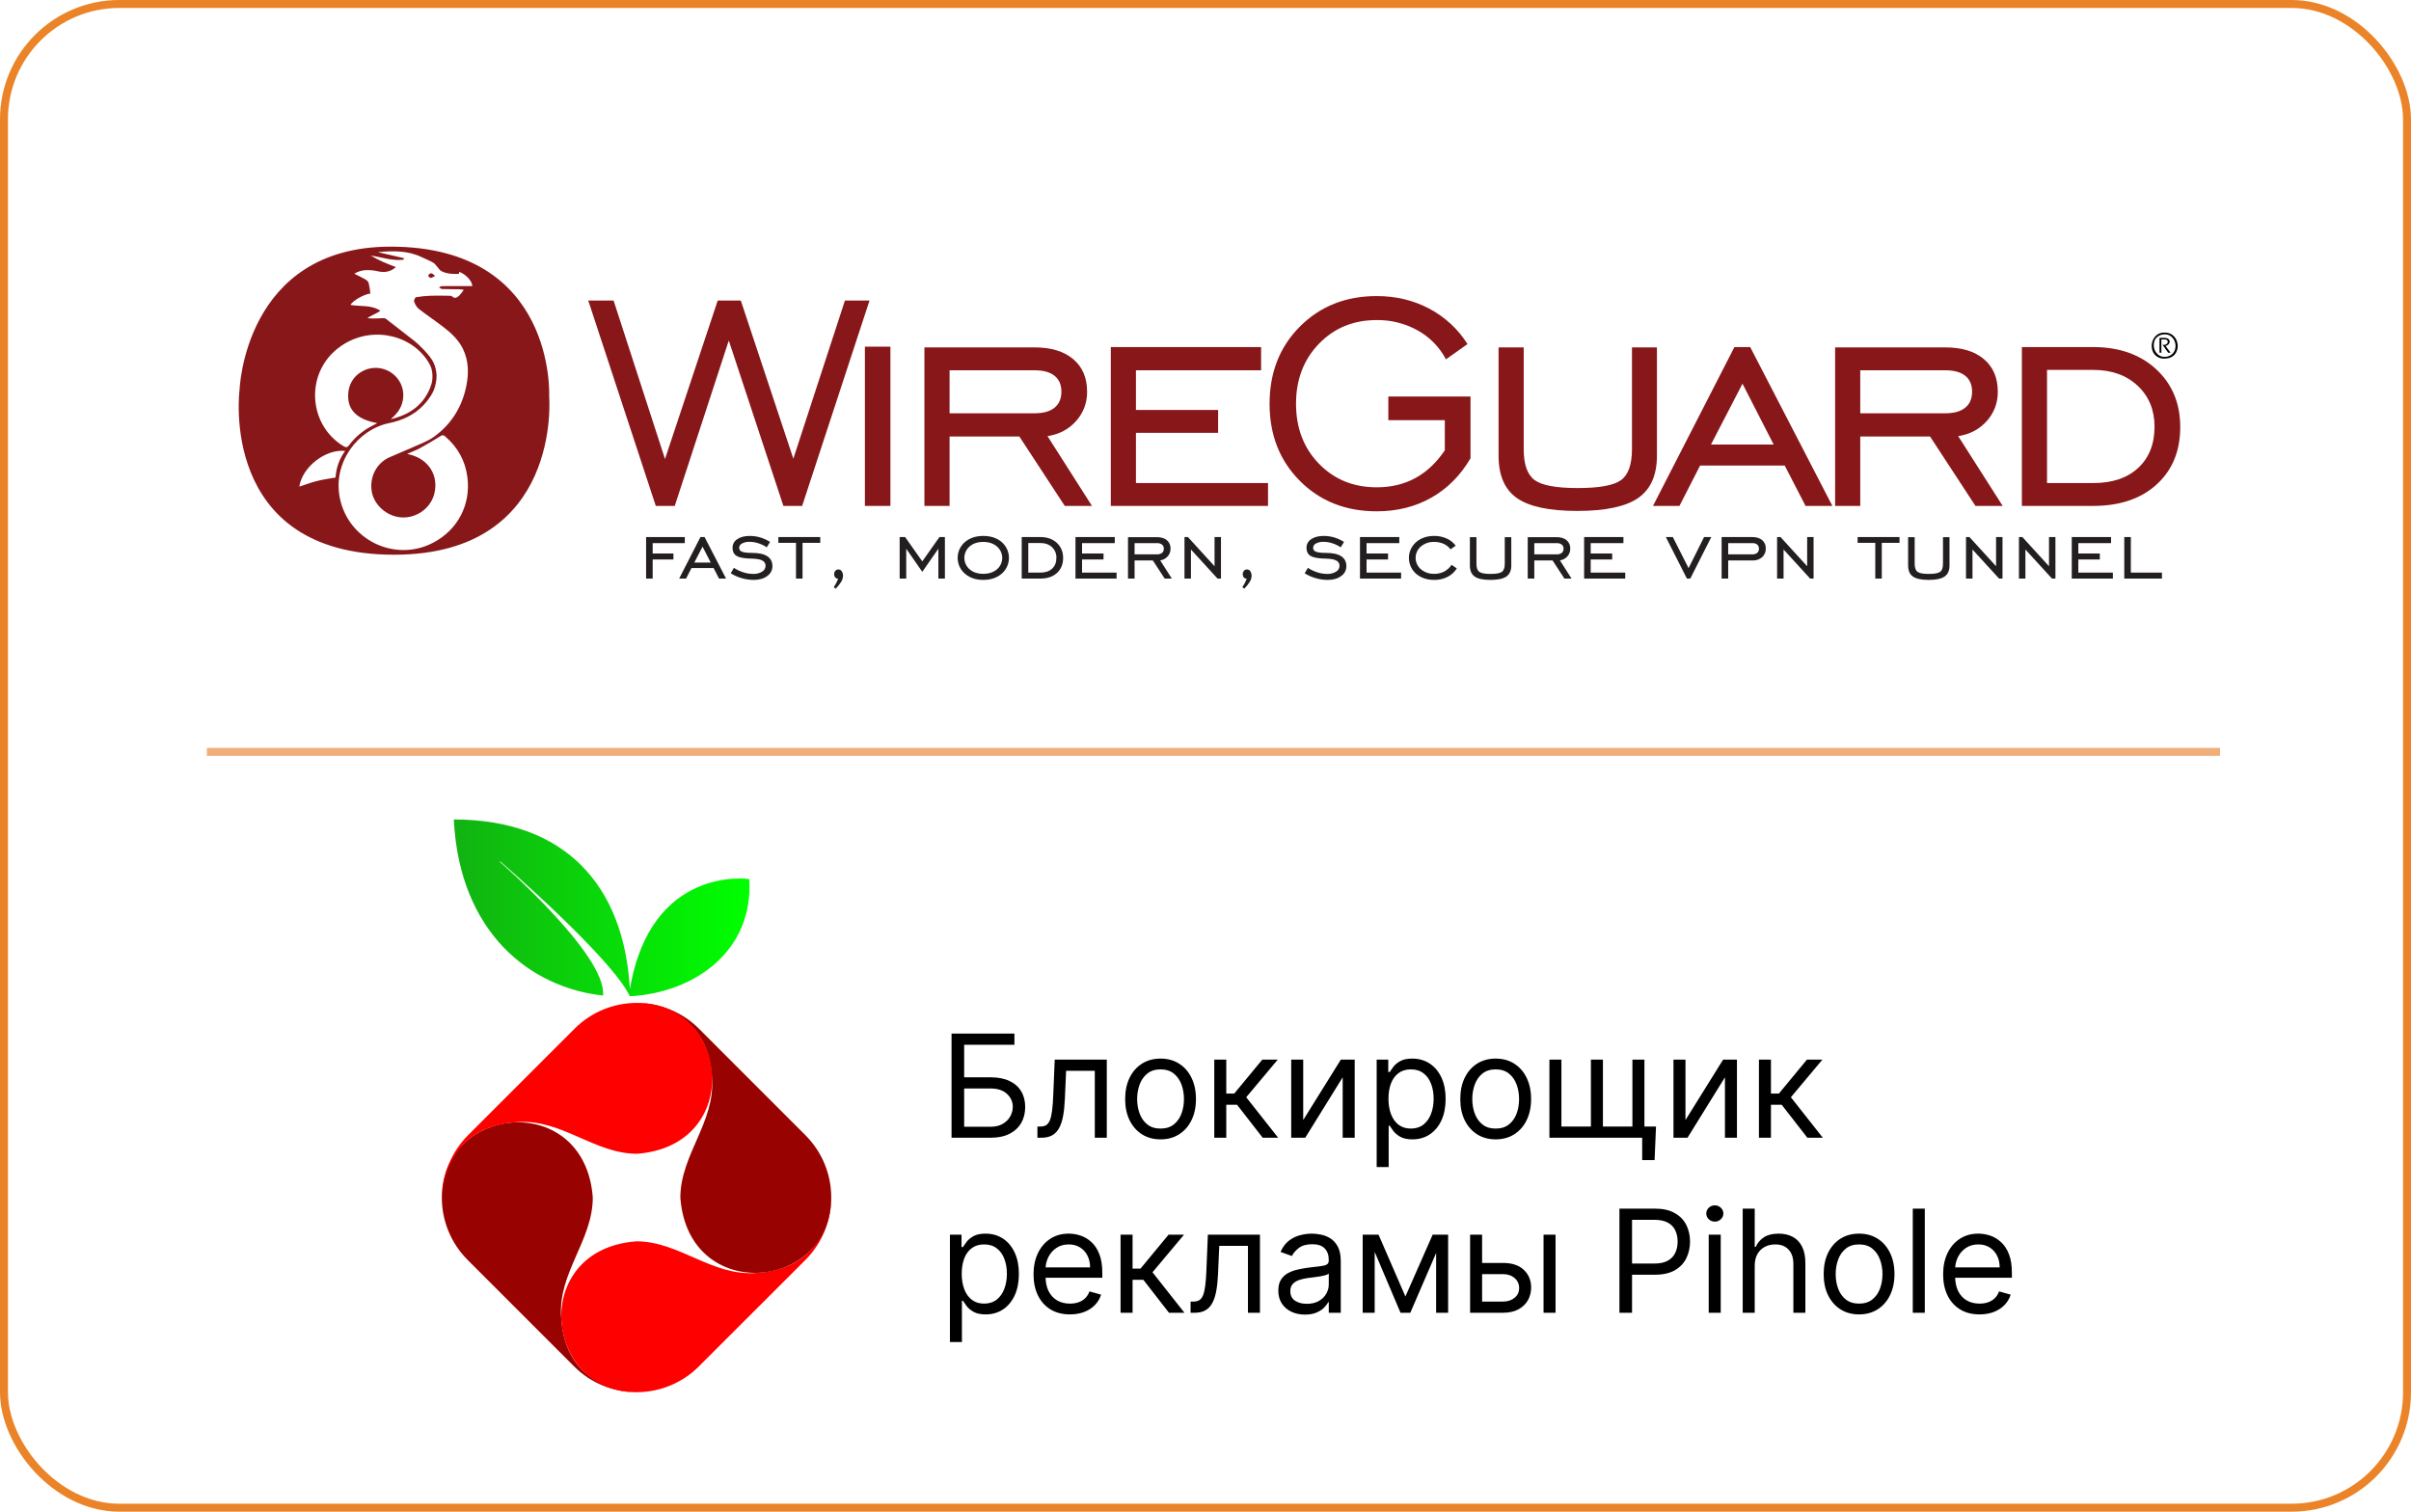 <svg width="303" height="190" viewBox="0 0 303 190" fill="none" xmlns="http://www.w3.org/2000/svg">
<rect x="0.5" y="0.5" width="302" height="189" rx="14.5" stroke="#EB8428"/>
<line x1="26" y1="94.5" x2="279" y2="94.5" stroke="#F0AF78"/>
<path d="M119.585 143V129.909H127.486V131.315H121.17V135.406H124.494C125.432 135.406 126.222 135.56 126.866 135.866C127.513 136.173 128.004 136.606 128.336 137.164C128.673 137.722 128.841 138.381 128.841 139.139C128.841 139.898 128.673 140.567 128.336 141.146C128.004 141.726 127.513 142.18 126.866 142.508C126.222 142.836 125.432 143 124.494 143H119.585ZM121.17 141.619H124.494C125.091 141.619 125.596 141.5 126.009 141.261C126.427 141.018 126.742 140.707 126.955 140.328C127.173 139.945 127.281 139.54 127.281 139.114C127.281 138.487 127.04 137.948 126.559 137.496C126.077 137.04 125.389 136.812 124.494 136.812H121.17V141.619ZM130.377 143V141.594H130.735C131.029 141.594 131.274 141.536 131.47 141.421C131.666 141.302 131.823 141.095 131.943 140.801C132.066 140.503 132.16 140.089 132.224 139.561C132.292 139.028 132.341 138.351 132.371 137.528L132.55 133.182H139.095V143H137.587V134.588H133.982L133.828 138.091C133.794 138.896 133.722 139.606 133.611 140.219C133.504 140.829 133.34 141.34 133.119 141.754C132.901 142.167 132.612 142.478 132.249 142.687C131.887 142.896 131.433 143 130.888 143H130.377ZM145.852 143.205C144.965 143.205 144.188 142.994 143.519 142.572C142.854 142.15 142.334 141.56 141.959 140.801C141.588 140.043 141.403 139.156 141.403 138.142C141.403 137.119 141.588 136.227 141.959 135.464C142.334 134.701 142.854 134.109 143.519 133.687C144.188 133.265 144.965 133.054 145.852 133.054C146.738 133.054 147.514 133.265 148.178 133.687C148.847 134.109 149.367 134.701 149.738 135.464C150.113 136.227 150.301 137.119 150.301 138.142C150.301 139.156 150.113 140.043 149.738 140.801C149.367 141.56 148.847 142.15 148.178 142.572C147.514 142.994 146.738 143.205 145.852 143.205ZM145.852 141.849C146.525 141.849 147.079 141.677 147.514 141.332C147.948 140.987 148.27 140.533 148.479 139.97C148.688 139.408 148.792 138.798 148.792 138.142C148.792 137.486 148.688 136.874 148.479 136.308C148.27 135.741 147.948 135.283 147.514 134.933C147.079 134.584 146.525 134.409 145.852 134.409C145.178 134.409 144.624 134.584 144.19 134.933C143.755 135.283 143.433 135.741 143.225 136.308C143.016 136.874 142.911 137.486 142.911 138.142C142.911 138.798 143.016 139.408 143.225 139.97C143.433 140.533 143.755 140.987 144.19 141.332C144.624 141.677 145.178 141.849 145.852 141.849ZM152.603 143V133.182H154.112V137.452H155.109L158.637 133.182H160.581L156.618 137.912L160.632 143H158.689L155.467 138.858H154.112V143H152.603ZM163.78 140.776L168.51 133.182H170.249V143H168.74V135.406L164.036 143H162.271V133.182H163.78V140.776ZM173.012 146.682V133.182H174.469V134.741H174.648C174.759 134.571 174.912 134.354 175.108 134.089C175.308 133.821 175.594 133.582 175.965 133.374C176.34 133.161 176.847 133.054 177.486 133.054C178.313 133.054 179.041 133.261 179.672 133.674C180.303 134.087 180.795 134.673 181.149 135.432C181.502 136.19 181.679 137.085 181.679 138.116C181.679 139.156 181.502 140.058 181.149 140.82C180.795 141.579 180.305 142.167 179.678 142.585C179.052 142.998 178.33 143.205 177.512 143.205C176.881 143.205 176.376 143.1 175.997 142.891C175.617 142.678 175.325 142.437 175.121 142.169C174.916 141.896 174.759 141.67 174.648 141.491H174.52V146.682H173.012ZM174.494 138.091C174.494 138.832 174.603 139.487 174.82 140.053C175.038 140.616 175.355 141.057 175.773 141.376C176.191 141.692 176.702 141.849 177.307 141.849C177.938 141.849 178.464 141.683 178.886 141.351C179.312 141.014 179.632 140.562 179.845 139.996C180.062 139.425 180.171 138.79 180.171 138.091C180.171 137.401 180.064 136.778 179.851 136.224C179.642 135.666 179.325 135.225 178.899 134.901C178.477 134.573 177.946 134.409 177.307 134.409C176.693 134.409 176.178 134.565 175.76 134.876C175.343 135.183 175.027 135.613 174.814 136.167C174.601 136.717 174.494 137.358 174.494 138.091ZM187.969 143.205C187.083 143.205 186.305 142.994 185.636 142.572C184.971 142.15 184.451 141.56 184.076 140.801C183.705 140.043 183.52 139.156 183.52 138.142C183.52 137.119 183.705 136.227 184.076 135.464C184.451 134.701 184.971 134.109 185.636 133.687C186.305 133.265 187.083 133.054 187.969 133.054C188.855 133.054 189.631 133.265 190.296 133.687C190.965 134.109 191.485 134.701 191.855 135.464C192.23 136.227 192.418 137.119 192.418 138.142C192.418 139.156 192.23 140.043 191.855 140.801C191.485 141.56 190.965 142.15 190.296 142.572C189.631 142.994 188.855 143.205 187.969 143.205ZM187.969 141.849C188.642 141.849 189.196 141.677 189.631 141.332C190.066 140.987 190.387 140.533 190.596 139.97C190.805 139.408 190.909 138.798 190.909 138.142C190.909 137.486 190.805 136.874 190.596 136.308C190.387 135.741 190.066 135.283 189.631 134.933C189.196 134.584 188.642 134.409 187.969 134.409C187.296 134.409 186.742 134.584 186.307 134.933C185.872 135.283 185.551 135.741 185.342 136.308C185.133 136.874 185.029 137.486 185.029 138.142C185.029 138.798 185.133 139.408 185.342 139.97C185.551 140.533 185.872 140.987 186.307 141.332C186.742 141.677 187.296 141.849 187.969 141.849ZM208.118 141.594L207.939 145.812H206.38V143H205.101V141.594H208.118ZM194.721 133.182H196.229V141.594H199.936V133.182H201.445V141.594H205.152V133.182H206.661V143H194.721V133.182ZM211.821 140.776L216.551 133.182H218.29V143H216.781V135.406L212.077 143H210.312V133.182H211.821V140.776ZM221.053 143V133.182H222.561V137.452H223.558L227.087 133.182H229.03L225.067 137.912L229.081 143H227.138L223.916 138.858H222.561V143H221.053ZM119.381 168.682V155.182H120.838V156.741H121.017C121.128 156.571 121.281 156.354 121.477 156.089C121.678 155.821 121.963 155.582 122.334 155.374C122.709 155.161 123.216 155.054 123.855 155.054C124.682 155.054 125.411 155.261 126.041 155.674C126.672 156.087 127.164 156.673 127.518 157.432C127.871 158.19 128.048 159.085 128.048 160.116C128.048 161.156 127.871 162.058 127.518 162.82C127.164 163.579 126.674 164.167 126.048 164.585C125.421 164.998 124.699 165.205 123.881 165.205C123.25 165.205 122.745 165.1 122.366 164.891C121.987 164.678 121.695 164.437 121.49 164.169C121.286 163.896 121.128 163.67 121.017 163.491H120.889V168.682H119.381ZM120.864 160.091C120.864 160.832 120.972 161.487 121.19 162.053C121.407 162.616 121.724 163.057 122.142 163.376C122.56 163.692 123.071 163.849 123.676 163.849C124.307 163.849 124.833 163.683 125.255 163.351C125.681 163.014 126.001 162.562 126.214 161.996C126.431 161.425 126.54 160.79 126.54 160.091C126.54 159.401 126.433 158.778 126.22 158.224C126.011 157.666 125.694 157.225 125.268 156.901C124.846 156.573 124.315 156.409 123.676 156.409C123.063 156.409 122.547 156.565 122.129 156.876C121.712 157.183 121.396 157.613 121.183 158.167C120.97 158.717 120.864 159.358 120.864 160.091ZM134.466 165.205C133.52 165.205 132.704 164.996 132.018 164.578C131.336 164.156 130.81 163.568 130.439 162.814C130.072 162.055 129.889 161.173 129.889 160.168C129.889 159.162 130.072 158.276 130.439 157.509C130.81 156.737 131.325 156.136 131.986 155.706C132.651 155.271 133.426 155.054 134.312 155.054C134.824 155.054 135.329 155.139 135.827 155.31C136.326 155.48 136.78 155.757 137.189 156.141C137.598 156.52 137.924 157.023 138.167 157.649C138.41 158.276 138.531 159.047 138.531 159.963V160.602H130.963V159.298H136.997C136.997 158.744 136.886 158.25 136.665 157.815C136.447 157.381 136.136 157.038 135.732 156.786C135.331 156.535 134.858 156.409 134.312 156.409C133.712 156.409 133.192 156.558 132.753 156.857C132.318 157.151 131.984 157.534 131.749 158.007C131.515 158.48 131.398 158.987 131.398 159.528V160.398C131.398 161.139 131.526 161.768 131.781 162.283C132.041 162.795 132.401 163.185 132.862 163.453C133.322 163.717 133.857 163.849 134.466 163.849C134.862 163.849 135.22 163.794 135.54 163.683C135.864 163.568 136.143 163.398 136.377 163.172C136.612 162.942 136.793 162.656 136.92 162.315L138.378 162.724C138.224 163.219 137.967 163.653 137.604 164.028C137.242 164.399 136.795 164.689 136.262 164.898C135.729 165.102 135.131 165.205 134.466 165.205ZM140.826 165V155.182H142.335V159.452H143.332L146.86 155.182H148.803L144.84 159.912L148.854 165H146.911L143.69 160.858H142.335V165H140.826ZM149.625 165V163.594H149.983C150.277 163.594 150.522 163.536 150.718 163.421C150.914 163.302 151.071 163.095 151.191 162.801C151.314 162.503 151.408 162.089 151.472 161.561C151.54 161.028 151.589 160.351 151.619 159.528L151.798 155.182H158.343V165H156.835V156.588H153.23L153.076 160.091C153.042 160.896 152.97 161.606 152.859 162.219C152.752 162.829 152.588 163.34 152.367 163.754C152.15 164.167 151.86 164.478 151.498 164.687C151.135 164.896 150.681 165 150.136 165H149.625ZM164 165.23C163.378 165.23 162.814 165.113 162.306 164.879C161.799 164.64 161.397 164.297 161.098 163.849C160.8 163.398 160.651 162.852 160.651 162.213C160.651 161.651 160.762 161.195 160.983 160.845C161.205 160.491 161.501 160.214 161.872 160.014C162.243 159.814 162.652 159.665 163.099 159.567C163.551 159.464 164.005 159.384 164.461 159.324C165.057 159.247 165.541 159.19 165.912 159.151C166.287 159.109 166.559 159.038 166.73 158.94C166.904 158.842 166.992 158.672 166.992 158.429V158.378C166.992 157.747 166.819 157.257 166.474 156.908C166.133 156.558 165.615 156.384 164.921 156.384C164.201 156.384 163.636 156.541 163.227 156.857C162.818 157.172 162.53 157.509 162.364 157.866L160.932 157.355C161.188 156.759 161.529 156.294 161.955 155.962C162.385 155.625 162.854 155.391 163.361 155.259C163.873 155.122 164.375 155.054 164.87 155.054C165.185 155.054 165.547 155.092 165.956 155.169C166.37 155.241 166.768 155.393 167.152 155.623C167.539 155.853 167.861 156.2 168.117 156.665C168.373 157.129 168.5 157.751 168.5 158.531V165H166.992V163.67H166.915C166.813 163.884 166.642 164.112 166.404 164.354C166.165 164.597 165.848 164.804 165.451 164.974C165.055 165.145 164.571 165.23 164 165.23ZM164.23 163.875C164.827 163.875 165.33 163.758 165.739 163.523C166.152 163.289 166.463 162.987 166.672 162.616C166.885 162.245 166.992 161.855 166.992 161.446V160.065C166.928 160.142 166.787 160.212 166.57 160.276C166.357 160.336 166.11 160.389 165.828 160.436C165.551 160.479 165.281 160.517 165.017 160.551C164.757 160.581 164.546 160.607 164.384 160.628C163.992 160.679 163.625 160.762 163.284 160.877C162.948 160.988 162.675 161.156 162.466 161.382C162.262 161.604 162.159 161.906 162.159 162.29C162.159 162.814 162.353 163.21 162.741 163.479C163.133 163.743 163.63 163.875 164.23 163.875ZM176.623 162.955L180.049 155.182H181.481L177.237 165H176.009L171.842 155.182H173.248L176.623 162.955ZM172.762 155.182V165H171.254V155.182H172.762ZM180.484 165V155.182H181.992V165H180.484ZM186.058 158.736H188.87C190.021 158.736 190.901 159.028 191.51 159.612C192.119 160.195 192.424 160.935 192.424 161.83C192.424 162.418 192.288 162.952 192.015 163.434C191.742 163.911 191.342 164.293 190.813 164.578C190.285 164.859 189.637 165 188.87 165H184.754V155.182H186.262V163.594H188.87C189.467 163.594 189.957 163.436 190.34 163.121C190.724 162.805 190.916 162.401 190.916 161.906C190.916 161.386 190.724 160.962 190.34 160.634C189.957 160.306 189.467 160.142 188.87 160.142H186.058V158.736ZM193.984 165V155.182H195.492V165H193.984ZM203.521 165V151.909H207.944C208.971 151.909 209.811 152.094 210.463 152.465C211.119 152.832 211.605 153.328 211.92 153.955C212.235 154.581 212.393 155.28 212.393 156.051C212.393 156.822 212.235 157.523 211.92 158.154C211.609 158.785 211.127 159.288 210.475 159.663C209.823 160.033 208.988 160.219 207.97 160.219H204.799V158.812H207.919C208.622 158.812 209.186 158.691 209.612 158.448C210.039 158.205 210.347 157.877 210.539 157.464C210.735 157.046 210.833 156.575 210.833 156.051C210.833 155.527 210.735 155.058 210.539 154.645C210.347 154.232 210.036 153.908 209.606 153.673C209.176 153.435 208.605 153.315 207.893 153.315H205.106V165H203.521ZM214.742 165V155.182H216.251V165H214.742ZM215.509 153.545C215.215 153.545 214.961 153.445 214.748 153.245C214.54 153.045 214.435 152.804 214.435 152.523C214.435 152.241 214.54 152.001 214.748 151.8C214.961 151.6 215.215 151.5 215.509 151.5C215.803 151.5 216.055 151.6 216.263 151.8C216.476 152.001 216.583 152.241 216.583 152.523C216.583 152.804 216.476 153.045 216.263 153.245C216.055 153.445 215.803 153.545 215.509 153.545ZM220.522 159.094V165H219.013V151.909H220.522V156.716H220.65C220.88 156.209 221.225 155.806 221.685 155.508C222.15 155.205 222.768 155.054 223.539 155.054C224.208 155.054 224.794 155.188 225.297 155.457C225.8 155.721 226.19 156.128 226.467 156.678C226.748 157.223 226.888 157.918 226.888 158.761V165H225.38V158.864C225.38 158.084 225.178 157.481 224.773 157.055C224.372 156.624 223.816 156.409 223.104 156.409C222.61 156.409 222.167 156.513 221.775 156.722C221.387 156.931 221.08 157.236 220.854 157.636C220.633 158.037 220.522 158.523 220.522 159.094ZM233.637 165.205C232.751 165.205 231.973 164.994 231.304 164.572C230.639 164.15 230.119 163.56 229.744 162.801C229.373 162.043 229.188 161.156 229.188 160.142C229.188 159.119 229.373 158.227 229.744 157.464C230.119 156.701 230.639 156.109 231.304 155.687C231.973 155.265 232.751 155.054 233.637 155.054C234.523 155.054 235.299 155.265 235.964 155.687C236.633 156.109 237.153 156.701 237.523 157.464C237.898 158.227 238.086 159.119 238.086 160.142C238.086 161.156 237.898 162.043 237.523 162.801C237.153 163.56 236.633 164.15 235.964 164.572C235.299 164.994 234.523 165.205 233.637 165.205ZM233.637 163.849C234.31 163.849 234.864 163.677 235.299 163.332C235.733 162.987 236.055 162.533 236.264 161.97C236.473 161.408 236.577 160.798 236.577 160.142C236.577 159.486 236.473 158.874 236.264 158.308C236.055 157.741 235.733 157.283 235.299 156.933C234.864 156.584 234.31 156.409 233.637 156.409C232.964 156.409 232.41 156.584 231.975 156.933C231.54 157.283 231.219 157.741 231.01 158.308C230.801 158.874 230.697 159.486 230.697 160.142C230.697 160.798 230.801 161.408 231.01 161.97C231.219 162.533 231.54 162.987 231.975 163.332C232.41 163.677 232.964 163.849 233.637 163.849ZM241.897 151.909V165H240.388V151.909H241.897ZM248.776 165.205C247.83 165.205 247.014 164.996 246.328 164.578C245.646 164.156 245.12 163.568 244.749 162.814C244.383 162.055 244.2 161.173 244.2 160.168C244.2 159.162 244.383 158.276 244.749 157.509C245.12 156.737 245.636 156.136 246.296 155.706C246.961 155.271 247.737 155.054 248.623 155.054C249.134 155.054 249.639 155.139 250.138 155.31C250.637 155.48 251.09 155.757 251.499 156.141C251.909 156.52 252.235 157.023 252.477 157.649C252.72 158.276 252.842 159.047 252.842 159.963V160.602H245.274V159.298H251.308C251.308 158.744 251.197 158.25 250.975 157.815C250.758 157.381 250.447 157.038 250.042 156.786C249.642 156.535 249.169 156.409 248.623 156.409C248.022 156.409 247.502 156.558 247.063 156.857C246.629 157.151 246.294 157.534 246.06 158.007C245.825 158.48 245.708 158.987 245.708 159.528V160.398C245.708 161.139 245.836 161.768 246.092 162.283C246.352 162.795 246.712 163.185 247.172 163.453C247.632 163.717 248.167 163.849 248.776 163.849C249.173 163.849 249.531 163.794 249.85 163.683C250.174 163.568 250.453 163.398 250.688 163.172C250.922 162.942 251.103 162.656 251.231 162.315L252.688 162.724C252.535 163.219 252.277 163.653 251.915 164.028C251.553 164.399 251.105 164.689 250.573 164.898C250.04 165.102 249.441 165.205 248.776 165.205Z" fill="black"/>
<g clip-path="url(#clip0_30_1379)">
<path d="M75.789 125.127C66.8 124.168 57.746 117.375 57.031 103C70.979 103 78.437 111.257 79.158 124.34C81.796 108.647 94.158 110.486 94.158 110.486C94.746 119.381 87.442 124.772 79.158 125.221C76.83 120.317 62.888 108.287 62.888 108.287C62.881 108.281 62.873 108.278 62.864 108.277C62.856 108.277 62.847 108.28 62.84 108.285C62.833 108.29 62.828 108.297 62.826 108.306C62.823 108.314 62.824 108.323 62.827 108.331C62.827 108.331 76.282 120.051 75.789 125.127Z" fill="url(#paint0_linear_30_1379)"/>
<path d="M80 175C79.13 174.95 71.012 174.64 70.519 165.518C70.12 159.977 74.498 155.893 74.498 150.512C73.505 137.096 55.529 138.759 55.529 150.512C55.525 151.967 55.809 153.407 56.363 154.752C56.918 156.097 57.732 157.319 58.76 158.348L72.153 171.747C73.183 172.775 74.404 173.589 75.749 174.144C77.094 174.698 78.535 174.981 79.989 174.978" fill="#980200"/>
<path d="M104.471 150.518C104.421 151.388 104.111 159.506 94.99 159.999C89.448 160.398 85.359 156.021 79.983 156.021C66.568 157.013 68.23 174.984 79.983 174.984C81.438 174.987 82.879 174.704 84.223 174.149C85.568 173.595 86.79 172.781 87.819 171.753L101.224 158.359C102.251 157.33 103.066 156.108 103.62 154.763C104.175 153.419 104.458 151.978 104.454 150.524" fill="#FF0000"/>
<path d="M80 126.047C80.87 126.097 88.988 126.407 89.481 135.528C89.88 141.07 85.503 145.154 85.503 150.535C86.495 163.95 104.465 162.288 104.465 150.535C104.469 149.08 104.186 147.639 103.631 146.295C103.077 144.95 102.263 143.728 101.235 142.699L87.836 129.294C86.806 128.266 85.585 127.452 84.24 126.898C82.895 126.343 81.454 126.06 80 126.063" fill="#980200"/>
<path d="M55.573 150.518C55.623 149.648 55.933 141.53 65.055 141.036C70.596 140.637 74.686 145.015 80.061 145.015C93.477 144.007 91.814 126.052 80.061 126.052C78.606 126.049 77.166 126.332 75.821 126.886C74.476 127.441 73.254 128.255 72.225 129.283L58.821 142.682C57.793 143.711 56.978 144.933 56.424 146.278C55.87 147.623 55.586 149.063 55.59 150.518" fill="#FF0000"/>
</g>
<g clip-path="url(#clip1_30_1379)">
<path d="M82.417 63.588L73.928 37.774H77.112L83.573 57.695L90.199 37.774H93.099L99.702 57.649L106.186 37.774H109.275L100.81 63.588H98.452L91.59 42.801L84.799 63.588H82.418H82.417Z" fill="#88171A"/>
<path d="M108.695 63.587V43.572H111.902V63.587H108.695Z" fill="#88171A"/>
<path d="M119.336 54.866V63.587H116.176V43.666H130.042C132.101 43.666 133.712 44.157 134.875 45.139C136.039 46.121 136.62 47.485 136.62 49.231C136.644 50.587 136.151 51.902 135.241 52.914C134.321 53.951 133.123 54.586 131.645 54.819L137.233 63.588H133.814L128.108 54.866H119.336L119.336 54.866ZM119.336 51.943H130.041C131.126 51.943 131.955 51.709 132.529 51.242C133.103 50.774 133.389 50.104 133.39 49.231C133.39 48.358 133.103 47.692 132.529 47.232C131.955 46.772 131.126 46.542 130.041 46.542H119.336V51.943Z" fill="#88171A"/>
<path d="M139.599 63.587V43.62H158.486V46.542H142.758V51.523H153.086V54.399H142.758V60.712H159.358V63.588H139.598L139.599 63.587Z" fill="#88171A"/>
<path d="M181.576 56.597V52.809H174.478V49.839H184.806V57.602C183.548 59.753 181.91 61.402 179.89 62.547C177.87 63.693 175.578 64.266 173.016 64.266C169.117 64.266 165.898 62.992 163.36 60.443C160.821 57.894 159.552 54.664 159.552 50.751C159.552 46.823 160.825 43.584 163.372 41.036C165.918 38.487 169.133 37.213 173.016 37.213C175.421 37.213 177.614 37.735 179.595 38.779C181.573 39.822 183.241 41.362 184.429 43.245L181.717 45.163C180.919 43.639 179.69 42.38 178.18 41.538C176.606 40.657 174.824 40.205 173.016 40.229C170.092 40.229 167.671 41.223 165.753 43.21C163.835 45.198 162.876 47.711 162.877 50.751C162.877 53.791 163.835 56.3 165.753 58.28C167.671 60.26 170.092 61.25 173.016 61.249C174.839 61.249 176.463 60.86 177.885 60.08C179.308 59.301 180.538 58.14 181.576 56.596L181.576 56.597Z" fill="#88171A"/>
<path d="M188.331 43.666H191.491V56.456C191.491 58.374 191.947 59.668 192.859 60.338C193.77 61.008 195.578 61.343 198.282 61.343C201.001 61.343 202.817 61.008 203.729 60.338C204.641 59.668 205.096 58.374 205.097 56.456V43.666H208.233V57.275C208.233 59.722 207.451 61.492 205.887 62.583C204.322 63.673 201.772 64.219 198.235 64.219C194.713 64.219 192.182 63.682 190.642 62.606C189.101 61.53 188.331 59.753 188.331 57.275L188.331 43.666Z" fill="#88171A"/>
<path d="M207.739 63.587L217.973 43.62H219.954L230.282 63.587H226.91L224.293 58.514H213.658L211.064 63.587H207.739ZM215.026 55.871H222.901L218.987 48.225L215.026 55.871Z" fill="#88171A"/>
<path d="M233.786 54.866V63.587H230.626V43.666H244.492C246.551 43.666 248.162 44.157 249.326 45.139C250.489 46.121 251.07 47.485 251.071 49.231C251.094 50.587 250.602 51.902 249.691 52.914C248.771 53.951 247.573 54.586 246.095 54.819L251.684 63.588H248.264L242.558 54.866H233.786L233.786 54.866ZM233.786 51.943H244.491C245.576 51.943 246.405 51.709 246.979 51.242C247.553 50.774 247.84 50.104 247.84 49.231C247.84 48.358 247.553 47.692 246.979 47.232C246.405 46.772 245.576 46.542 244.491 46.542H233.786V51.943Z" fill="#88171A"/>
<path d="M263.035 43.62C266.32 43.62 268.969 44.551 270.981 46.414C272.993 48.277 273.999 50.697 273.999 53.674C273.999 56.683 273.013 59.087 271.04 60.887C269.067 62.688 266.399 63.588 263.035 63.588H254.098V43.62H263.035V43.62ZM263.082 46.496H257.257V60.712H263.082C265.471 60.712 267.35 60.077 268.717 58.806C270.085 57.536 270.769 55.81 270.769 53.627C270.769 51.523 270.061 49.808 268.647 48.483C267.232 47.158 265.377 46.496 263.082 46.495L263.082 46.496Z" fill="#88171A"/>
<path d="M82.024 70.32V72.723H81.198V67.502H86.063V68.266H82.024V69.568H84.632V70.32L82.024 70.32Z" fill="#231F20"/>
<path d="M85.353 72.722L88.028 67.501H88.546L91.247 72.722H90.365L89.681 71.396H86.9L86.222 72.722H85.353ZM87.258 70.705H89.317L88.293 68.706L87.258 70.705Z" fill="#231F20"/>
<path d="M91.832 72.056L92.233 71.371C92.599 71.614 92.997 71.803 93.417 71.934C93.813 72.063 94.227 72.131 94.644 72.135C95.042 72.154 95.437 72.055 95.778 71.851C95.908 71.777 96.017 71.671 96.092 71.543C96.168 71.415 96.209 71.269 96.21 71.121C96.215 70.984 96.181 70.849 96.111 70.731C96.041 70.614 95.938 70.519 95.815 70.457C95.552 70.313 95.137 70.232 94.57 70.216C93.612 70.204 92.955 70.094 92.597 69.886C92.24 69.678 92.061 69.333 92.061 68.853C92.058 68.637 92.11 68.425 92.213 68.236C92.316 68.046 92.466 67.886 92.649 67.77C93.042 67.497 93.569 67.361 94.231 67.361C94.677 67.36 95.12 67.424 95.547 67.55C95.981 67.681 96.395 67.87 96.777 68.113L96.364 68.791C96.037 68.572 95.68 68.4 95.304 68.281C94.954 68.165 94.588 68.105 94.219 68.101C93.885 68.086 93.554 68.157 93.257 68.308C93.151 68.356 93.061 68.433 92.996 68.529C92.932 68.625 92.896 68.737 92.893 68.853C92.891 68.963 92.926 69.072 92.993 69.161C93.059 69.251 93.153 69.316 93.26 69.348C93.504 69.445 93.929 69.494 94.533 69.494C95.371 69.494 96.004 69.635 96.432 69.916C96.859 70.198 97.073 70.615 97.073 71.169C97.074 71.411 97.015 71.65 96.901 71.864C96.788 72.078 96.624 72.261 96.423 72.398C95.989 72.724 95.427 72.887 94.736 72.887C94.222 72.887 93.71 72.814 93.217 72.67C92.728 72.532 92.262 72.325 91.832 72.056Z" fill="#231F20"/>
<path d="M100.038 72.722V68.229H97.819V67.501H103.084V68.229H100.858V72.722H100.038Z" fill="#231F20"/>
<path d="M104.784 73.786C104.902 73.615 105.009 73.438 105.105 73.254C105.193 73.083 105.268 72.905 105.327 72.722H105.277C105.216 72.723 105.155 72.709 105.1 72.682C105.045 72.655 104.997 72.615 104.96 72.566C104.873 72.454 104.828 72.314 104.834 72.172C104.827 72.015 104.881 71.861 104.985 71.741C105.031 71.687 105.09 71.644 105.155 71.615C105.221 71.586 105.292 71.571 105.364 71.573C105.447 71.572 105.529 71.592 105.602 71.631C105.676 71.67 105.738 71.727 105.783 71.796C105.898 71.975 105.954 72.186 105.943 72.398C105.932 72.66 105.851 72.914 105.709 73.135C105.514 73.451 105.28 73.741 105.012 74L104.784 73.786Z" fill="#231F20"/>
<path d="M113.064 72.722V67.501H113.749L115.906 70.558L118.064 67.501H118.749V72.722H117.929V68.969L115.906 71.873L113.89 68.969V72.722H113.064Z" fill="#231F20"/>
<path d="M123.569 72.887C122.632 72.887 121.861 72.624 121.257 72.099C120.972 71.852 120.744 71.548 120.588 71.207C120.432 70.865 120.351 70.495 120.351 70.12C120.35 69.745 120.431 69.375 120.586 69.034C120.742 68.692 120.97 68.388 121.254 68.14C121.856 67.621 122.628 67.361 123.569 67.361C124.518 67.361 125.294 67.62 125.896 68.137C126.18 68.385 126.408 68.69 126.564 69.032C126.719 69.374 126.8 69.745 126.799 70.12C126.799 70.495 126.718 70.866 126.562 71.208C126.406 71.55 126.178 71.854 125.893 72.102C125.289 72.626 124.514 72.887 123.569 72.887ZM123.569 72.123C124.272 72.123 124.845 71.935 125.289 71.558C125.498 71.38 125.666 71.159 125.781 70.911C125.896 70.662 125.955 70.392 125.955 70.119C125.954 69.846 125.894 69.576 125.779 69.327C125.663 69.079 125.495 68.859 125.286 68.681C124.84 68.302 124.267 68.113 123.569 68.113C122.87 68.113 122.3 68.301 121.858 68.678C121.65 68.857 121.483 69.078 121.369 69.327C121.254 69.575 121.195 69.845 121.195 70.118C121.195 70.391 121.254 70.661 121.369 70.909C121.483 71.158 121.65 71.379 121.858 71.558C122.3 71.935 122.87 72.123 123.569 72.123Z" fill="#231F20"/>
<path d="M130.74 67.501C131.599 67.501 132.291 67.745 132.817 68.232C133.343 68.719 133.606 69.351 133.607 70.13C133.607 70.916 133.349 71.545 132.833 72.016C132.317 72.487 131.619 72.722 130.74 72.722H128.403V67.501L130.74 67.501ZM130.752 68.253H129.229V71.97H130.752C131.377 71.97 131.868 71.804 132.226 71.472C132.583 71.14 132.762 70.688 132.762 70.118C132.771 69.867 132.726 69.618 132.63 69.386C132.535 69.154 132.39 68.945 132.207 68.773C131.837 68.426 131.352 68.253 130.752 68.253Z" fill="#231F20"/>
<path d="M135.159 72.722V67.501H140.097V68.266H135.985V69.568H138.685V70.32H135.985V71.97H140.325V72.722H135.159L135.159 72.722Z" fill="#231F20"/>
<path d="M142.588 70.442V72.722H141.761V67.513H145.387C145.925 67.513 146.346 67.642 146.651 67.898C146.803 68.031 146.924 68.196 147.003 68.381C147.082 68.567 147.117 68.767 147.107 68.968C147.113 69.323 146.984 69.666 146.746 69.931C146.503 70.204 146.169 70.38 145.806 70.429L147.267 72.722H146.373L144.881 70.442L142.588 70.442ZM142.588 69.677H145.387C145.618 69.693 145.848 69.628 146.037 69.494C146.113 69.43 146.173 69.349 146.212 69.257C146.251 69.166 146.268 69.067 146.262 68.968C146.268 68.87 146.251 68.771 146.212 68.68C146.173 68.59 146.113 68.509 146.037 68.446C145.847 68.314 145.618 68.25 145.387 68.265H142.588V69.677Z" fill="#231F20"/>
<path d="M148.858 72.722V67.501H149.289L152.637 71.169V67.501H153.445V72.722H153.013L149.671 69.067V72.722H148.858Z" fill="#231F20"/>
<path d="M156.133 73.786C156.251 73.615 156.358 73.438 156.453 73.254C156.542 73.083 156.616 72.905 156.675 72.722H156.626C156.564 72.723 156.504 72.709 156.448 72.682C156.393 72.655 156.345 72.615 156.309 72.566C156.221 72.454 156.177 72.314 156.182 72.172C156.176 72.015 156.23 71.861 156.333 71.741C156.38 71.687 156.438 71.644 156.504 71.615C156.569 71.586 156.641 71.571 156.712 71.573C156.796 71.572 156.878 71.592 156.951 71.631C157.024 71.67 157.086 71.727 157.132 71.796C157.247 71.975 157.303 72.186 157.292 72.398C157.28 72.66 157.2 72.914 157.058 73.135C156.862 73.451 156.628 73.741 156.361 74L156.133 73.786Z" fill="#231F20"/>
<path d="M163.964 72.056L164.365 71.371C164.73 71.614 165.129 71.803 165.548 71.934C165.944 72.063 166.358 72.131 166.775 72.135C167.173 72.154 167.568 72.055 167.91 71.851C168.04 71.777 168.148 71.671 168.224 71.543C168.299 71.415 168.34 71.269 168.341 71.121C168.347 70.984 168.312 70.849 168.242 70.731C168.172 70.614 168.07 70.519 167.947 70.457C167.684 70.313 167.268 70.232 166.701 70.216C165.744 70.204 165.086 70.094 164.728 69.886C164.371 69.678 164.192 69.333 164.192 68.853C164.189 68.637 164.242 68.425 164.345 68.236C164.448 68.046 164.598 67.886 164.781 67.77C165.173 67.497 165.7 67.361 166.362 67.361C166.808 67.36 167.251 67.424 167.678 67.55C168.113 67.681 168.527 67.87 168.908 68.113L168.495 68.791C168.168 68.572 167.811 68.4 167.435 68.281C167.085 68.165 166.719 68.105 166.35 68.101C166.017 68.086 165.685 68.157 165.388 68.308C165.282 68.356 165.192 68.433 165.128 68.529C165.064 68.625 165.028 68.737 165.024 68.853C165.023 68.963 165.058 69.072 165.124 69.161C165.19 69.251 165.284 69.316 165.391 69.348C165.636 69.445 166.06 69.494 166.664 69.494C167.503 69.494 168.136 69.635 168.563 69.916C168.991 70.198 169.204 70.615 169.204 71.169C169.205 71.411 169.146 71.65 169.033 71.864C168.919 72.078 168.755 72.261 168.554 72.398C168.12 72.724 167.558 72.887 166.868 72.887C166.353 72.887 165.842 72.814 165.348 72.67C164.859 72.532 164.393 72.325 163.964 72.056Z" fill="#231F20"/>
<path d="M170.915 72.722V67.501H175.853V68.266H171.741V69.568H174.441V70.32H171.741V71.97H176.081V72.722L170.915 72.722Z" fill="#231F20"/>
<path d="M183.085 71.444C182.798 71.902 182.39 72.273 181.905 72.517C181.389 72.77 180.819 72.897 180.243 72.887C179.318 72.887 178.557 72.627 177.959 72.108C177.677 71.859 177.451 71.554 177.297 71.213C177.142 70.871 177.062 70.501 177.062 70.127C177.062 69.753 177.142 69.383 177.297 69.041C177.451 68.7 177.677 68.395 177.959 68.146C178.557 67.623 179.318 67.361 180.243 67.361C180.783 67.353 181.317 67.463 181.809 67.682C182.26 67.882 182.651 68.195 182.944 68.59L182.29 69.042C182.069 68.742 181.772 68.505 181.43 68.354C181.057 68.189 180.652 68.107 180.243 68.113C179.633 68.091 179.036 68.294 178.569 68.684C178.361 68.862 178.194 69.082 178.08 69.33C177.965 69.577 177.906 69.846 177.907 70.119C177.907 70.391 177.967 70.66 178.081 70.907C178.196 71.154 178.364 71.374 178.572 71.551C179.039 71.941 179.634 72.144 180.243 72.123C180.673 72.132 181.098 72.037 181.482 71.848C181.863 71.644 182.187 71.35 182.426 70.992L183.085 71.444Z" fill="#231F20"/>
<path d="M184.726 67.514H185.552V70.858C185.552 71.359 185.671 71.697 185.909 71.873C186.148 72.048 186.62 72.136 187.327 72.135C188.038 72.135 188.513 72.048 188.752 71.873C188.99 71.698 189.109 71.359 189.109 70.858V67.514H189.929V71.072C189.929 71.712 189.725 72.174 189.316 72.459C188.907 72.745 188.24 72.887 187.315 72.887C186.394 72.887 185.733 72.747 185.33 72.466C184.927 72.184 184.726 71.72 184.726 71.072L184.726 67.514Z" fill="#231F20"/>
<path d="M192.822 70.442V72.722H191.996V67.513H195.621C196.159 67.513 196.581 67.642 196.885 67.898C197.038 68.031 197.158 68.196 197.237 68.381C197.316 68.567 197.352 68.767 197.341 68.968C197.347 69.323 197.218 69.666 196.98 69.931C196.737 70.204 196.404 70.38 196.04 70.429L197.501 72.722H196.607L195.115 70.442L192.822 70.442ZM192.822 69.677H195.621C195.853 69.693 196.083 69.628 196.271 69.494C196.347 69.43 196.407 69.349 196.446 69.257C196.485 69.166 196.502 69.067 196.496 68.968C196.503 68.87 196.485 68.771 196.446 68.68C196.407 68.59 196.347 68.509 196.271 68.446C196.082 68.314 195.852 68.25 195.621 68.265H192.822V69.677Z" fill="#231F20"/>
<path d="M199.083 72.722V67.501H204.022V68.266H199.909V69.568H202.61V70.32H199.909V71.97H204.25V72.722L199.083 72.722Z" fill="#231F20"/>
<path d="M212.425 72.722H212L209.355 67.501H210.23L212.21 71.408L214.158 67.501H215.064L212.425 72.722Z" fill="#231F20"/>
<path d="M217.189 70.442V72.722H216.363V67.501H220.192C220.734 67.501 221.157 67.628 221.459 67.883C221.611 68.016 221.731 68.182 221.81 68.368C221.888 68.554 221.923 68.755 221.912 68.956C221.919 69.156 221.882 69.355 221.804 69.539C221.727 69.724 221.61 69.89 221.462 70.026C221.137 70.312 220.712 70.461 220.278 70.442L217.189 70.442ZM217.189 69.677H220.192C220.422 69.692 220.649 69.627 220.836 69.494C220.907 69.426 220.963 69.345 221.001 69.256C221.04 69.167 221.06 69.07 221.061 68.973C221.062 68.876 221.043 68.779 221.006 68.689C220.969 68.599 220.915 68.517 220.845 68.449C220.669 68.316 220.45 68.251 220.229 68.265H217.189L217.189 69.677Z" fill="#231F20"/>
<path d="M223.334 72.722V67.501H223.765L227.113 71.169V67.501H227.92V72.722H227.489L224.147 69.067V72.722H223.334Z" fill="#231F20"/>
<path d="M235.673 72.722V68.229H233.454V67.501H238.719V68.229H236.493V72.722H235.673Z" fill="#231F20"/>
<path d="M239.8 67.514H240.626V70.858C240.626 71.359 240.745 71.697 240.984 71.873C241.222 72.048 241.695 72.136 242.402 72.135C243.113 72.135 243.587 72.048 243.826 71.873C244.064 71.698 244.183 71.359 244.183 70.858V67.514H245.003V71.072C245.003 71.712 244.799 72.174 244.39 72.459C243.981 72.745 243.314 72.887 242.389 72.887C241.468 72.887 240.807 72.747 240.404 72.466C240.001 72.184 239.8 71.72 239.8 71.072L239.8 67.514Z" fill="#231F20"/>
<path d="M247.076 72.722V67.501H247.508L250.855 71.169V67.501H251.663V72.722H251.232L247.89 69.067V72.722H247.076Z" fill="#231F20"/>
<path d="M253.728 72.722V67.501H254.159L257.507 71.169V67.501H258.314V72.722H257.883L254.541 69.067V72.722H253.728Z" fill="#231F20"/>
<path d="M260.366 72.722V67.501H265.305V68.266H261.192V69.568H263.893V70.32H261.192V71.97H265.533V72.722L260.366 72.722Z" fill="#231F20"/>
<path d="M266.966 72.722V67.501H267.792V71.97H271.701V72.722L266.966 72.722Z" fill="#231F20"/>
<path d="M69.016 49.788C69.016 49.788 69.92 31 49.095 31C30.679 31 30.104 49.023 30.104 49.023C30.104 49.023 27.395 69.722 49.52 69.722C70.74 69.722 69.016 49.788 69.016 49.788ZM43.269 43.223C47.176 40.853 52.168 42.301 54.038 45.866C54.393 46.541 54.438 47.581 54.214 48.29C53.438 50.737 51.608 52.109 49.096 52.692C49.837 52.063 50.426 51.35 50.614 50.365C50.712 49.899 50.71 49.417 50.608 48.951C50.506 48.485 50.307 48.045 50.023 47.661C49.578 47.054 48.945 46.608 48.222 46.389C47.498 46.171 46.723 46.191 46.012 46.449C44.466 47.031 43.618 48.431 43.771 50.151C43.913 51.749 45.136 52.785 47.424 53.178C47.082 53.358 46.818 53.49 46.561 53.632C45.513 54.202 44.601 54.988 43.887 55.938C43.654 56.249 43.495 56.274 43.141 56.06C38.541 53.271 38.246 46.27 43.269 43.223ZM39.826 60.458C39.087 60.644 38.371 60.92 37.616 61.165C37.985 58.694 40.904 56.417 43.373 56.677C42.658 57.654 42.24 58.814 42.17 60.019C41.35 60.169 40.577 60.27 39.826 60.458ZM55.549 36.324C56.279 36.351 57.011 36.34 57.742 36.357C57.924 36.369 58.105 36.394 58.284 36.432C58.121 36.681 57.936 36.915 57.733 37.133C57.472 37.374 57.176 37.61 56.8 37.243C56.71 37.155 56.496 37.175 56.338 37.173C55.611 37.164 54.884 37.141 54.158 37.168C53.529 37.188 52.901 37.252 52.281 37.358C52.164 37.379 51.99 37.762 52.044 37.904C52.17 38.237 52.354 38.605 52.627 38.819C53.634 39.608 54.706 40.316 55.718 41.099C56.702 41.86 57.617 42.694 58.175 43.842C58.902 45.338 58.923 46.907 58.609 48.482C58.086 51.113 56.744 53.292 54.57 54.875C53.694 55.512 52.61 55.874 51.607 56.333C50.724 56.736 49.816 57.083 48.932 57.481C47.337 58.2 46.441 59.916 46.705 61.701C46.947 63.338 48.395 64.704 50.055 64.986C52.045 65.325 54.099 64.042 54.586 62.036C55.134 59.78 53.898 57.766 51.584 57.155C51.482 57.128 51.38 57.103 51.167 57.048C51.786 56.774 52.321 56.579 52.814 56.309C53.675 55.84 54.52 55.342 55.35 54.817C55.594 54.662 55.726 54.662 55.934 54.84C57.525 56.205 58.474 57.902 58.741 59.983C59.181 63.427 57.537 66.591 54.436 68.213C49.638 70.722 43.767 67.866 42.707 62.591C41.799 58.073 45.015 53.975 48.885 53.184C50.549 52.844 52.071 52.157 53.255 50.885C54.018 50.065 54.388 49.362 54.514 49.044C54.749 48.449 54.869 47.816 54.868 47.176C54.843 46.624 54.712 46.081 54.482 45.576C54.078 44.663 52.531 43.21 52.147 42.904L48.503 40.074C48.374 39.969 48.229 39.977 47.916 39.998C47.543 40.023 46.591 40.075 46.181 39.969C46.513 39.719 47.419 39.356 47.808 39.064C46.627 38.273 45.279 38.559 44.041 38.323C44.327 37.794 45.743 36.981 46.549 36.891C46.501 36.445 46.428 36.002 46.329 35.564C46.28 35.384 46.078 35.21 45.902 35.108C45.474 34.859 45.02 34.654 44.529 34.407C44.969 34.124 45.479 33.968 46.004 33.954C46.5 33.935 46.997 33.983 47.481 34.097C48.358 34.295 49.059 34.166 49.757 33.574C49.208 33.355 48.658 33.154 48.125 32.917C47.6 32.68 47.088 32.414 46.592 32.122C47.974 32.313 49.312 32.827 50.725 32.639C50.738 32.575 50.75 32.511 50.762 32.448C49.705 32.204 48.648 31.96 47.478 31.69C49.435 31.512 51.258 31.483 52.984 32.316C53.469 32.551 53.978 32.745 54.443 33.013C54.67 33.144 54.823 33.401 55.009 33.602C55.157 33.761 55.276 33.974 55.458 34.07C56.148 34.433 56.907 34.448 57.681 34.429C57.687 34.342 57.692 34.26 57.698 34.172C58.477 34.413 59.353 35.304 59.352 35.954C58.09 35.954 56.83 35.949 55.569 35.961C55.435 35.962 55.301 36.06 55.167 36.113C55.294 36.187 55.42 36.319 55.55 36.324L55.549 36.324Z" fill="#88171A"/>
<path d="M53.922 34.473C53.897 34.489 53.876 34.51 53.86 34.536C53.844 34.561 53.835 34.59 53.833 34.62C53.83 34.649 53.835 34.679 53.846 34.707C53.858 34.734 53.875 34.759 53.898 34.779C53.917 34.812 53.942 34.841 53.973 34.864C54.003 34.888 54.038 34.905 54.075 34.915C54.113 34.925 54.151 34.927 54.19 34.922C54.228 34.917 54.264 34.904 54.298 34.885C54.419 34.824 54.538 34.759 54.685 34.683C54.567 34.583 54.472 34.5 54.374 34.42C54.203 34.28 54.061 34.368 53.922 34.473Z" fill="#88171A"/>
<path d="M272.113 41.805H271.951C270.967 41.816 270.41 42.662 270.41 43.483C270.41 44.278 270.92 45.073 271.998 45.073H272.071C273.19 45.042 273.68 44.278 273.68 43.493V43.401C273.643 42.58 273.05 41.805 272.113 41.805ZM271.394 42.471V44.335H271.628V42.662H272.071C272.316 42.662 272.435 42.812 272.435 42.962C272.435 43.142 272.258 43.349 271.941 43.349C271.894 43.349 271.831 43.339 271.774 43.328L272.482 44.335H272.789L272.149 43.478C272.461 43.421 272.67 43.173 272.67 42.931C272.67 42.703 272.472 42.471 272.034 42.471H271.394ZM270.946 42.507C271.274 42.156 271.618 42.027 272.019 42.027H272.185C272.899 42.058 273.414 42.776 273.414 43.468C273.414 43.566 273.404 43.679 273.383 43.772C273.274 44.407 272.716 44.851 272.071 44.851C272.055 44.851 272.024 44.856 272.008 44.856C271.191 44.856 270.67 44.123 270.67 43.39C270.67 43.328 270.681 43.246 270.686 43.178C270.686 43.178 270.722 42.776 270.946 42.507Z" fill="black"/>
</g>
<defs>
<linearGradient id="paint0_linear_30_1379" x1="57.031" y1="114.105" x2="94.192" y2="114.105" gradientUnits="userSpaceOnUse">
<stop stop-color="#12B212"/>
<stop offset="1" stop-color="#00FF00"/>
</linearGradient>
<clipPath id="clip0_30_1379">
<rect width="72" height="72" fill="white" transform="translate(44 103)"/>
</clipPath>
<clipPath id="clip1_30_1379">
<rect width="244" height="43" fill="white" transform="translate(30 31)"/>
</clipPath>
</defs>
</svg>
